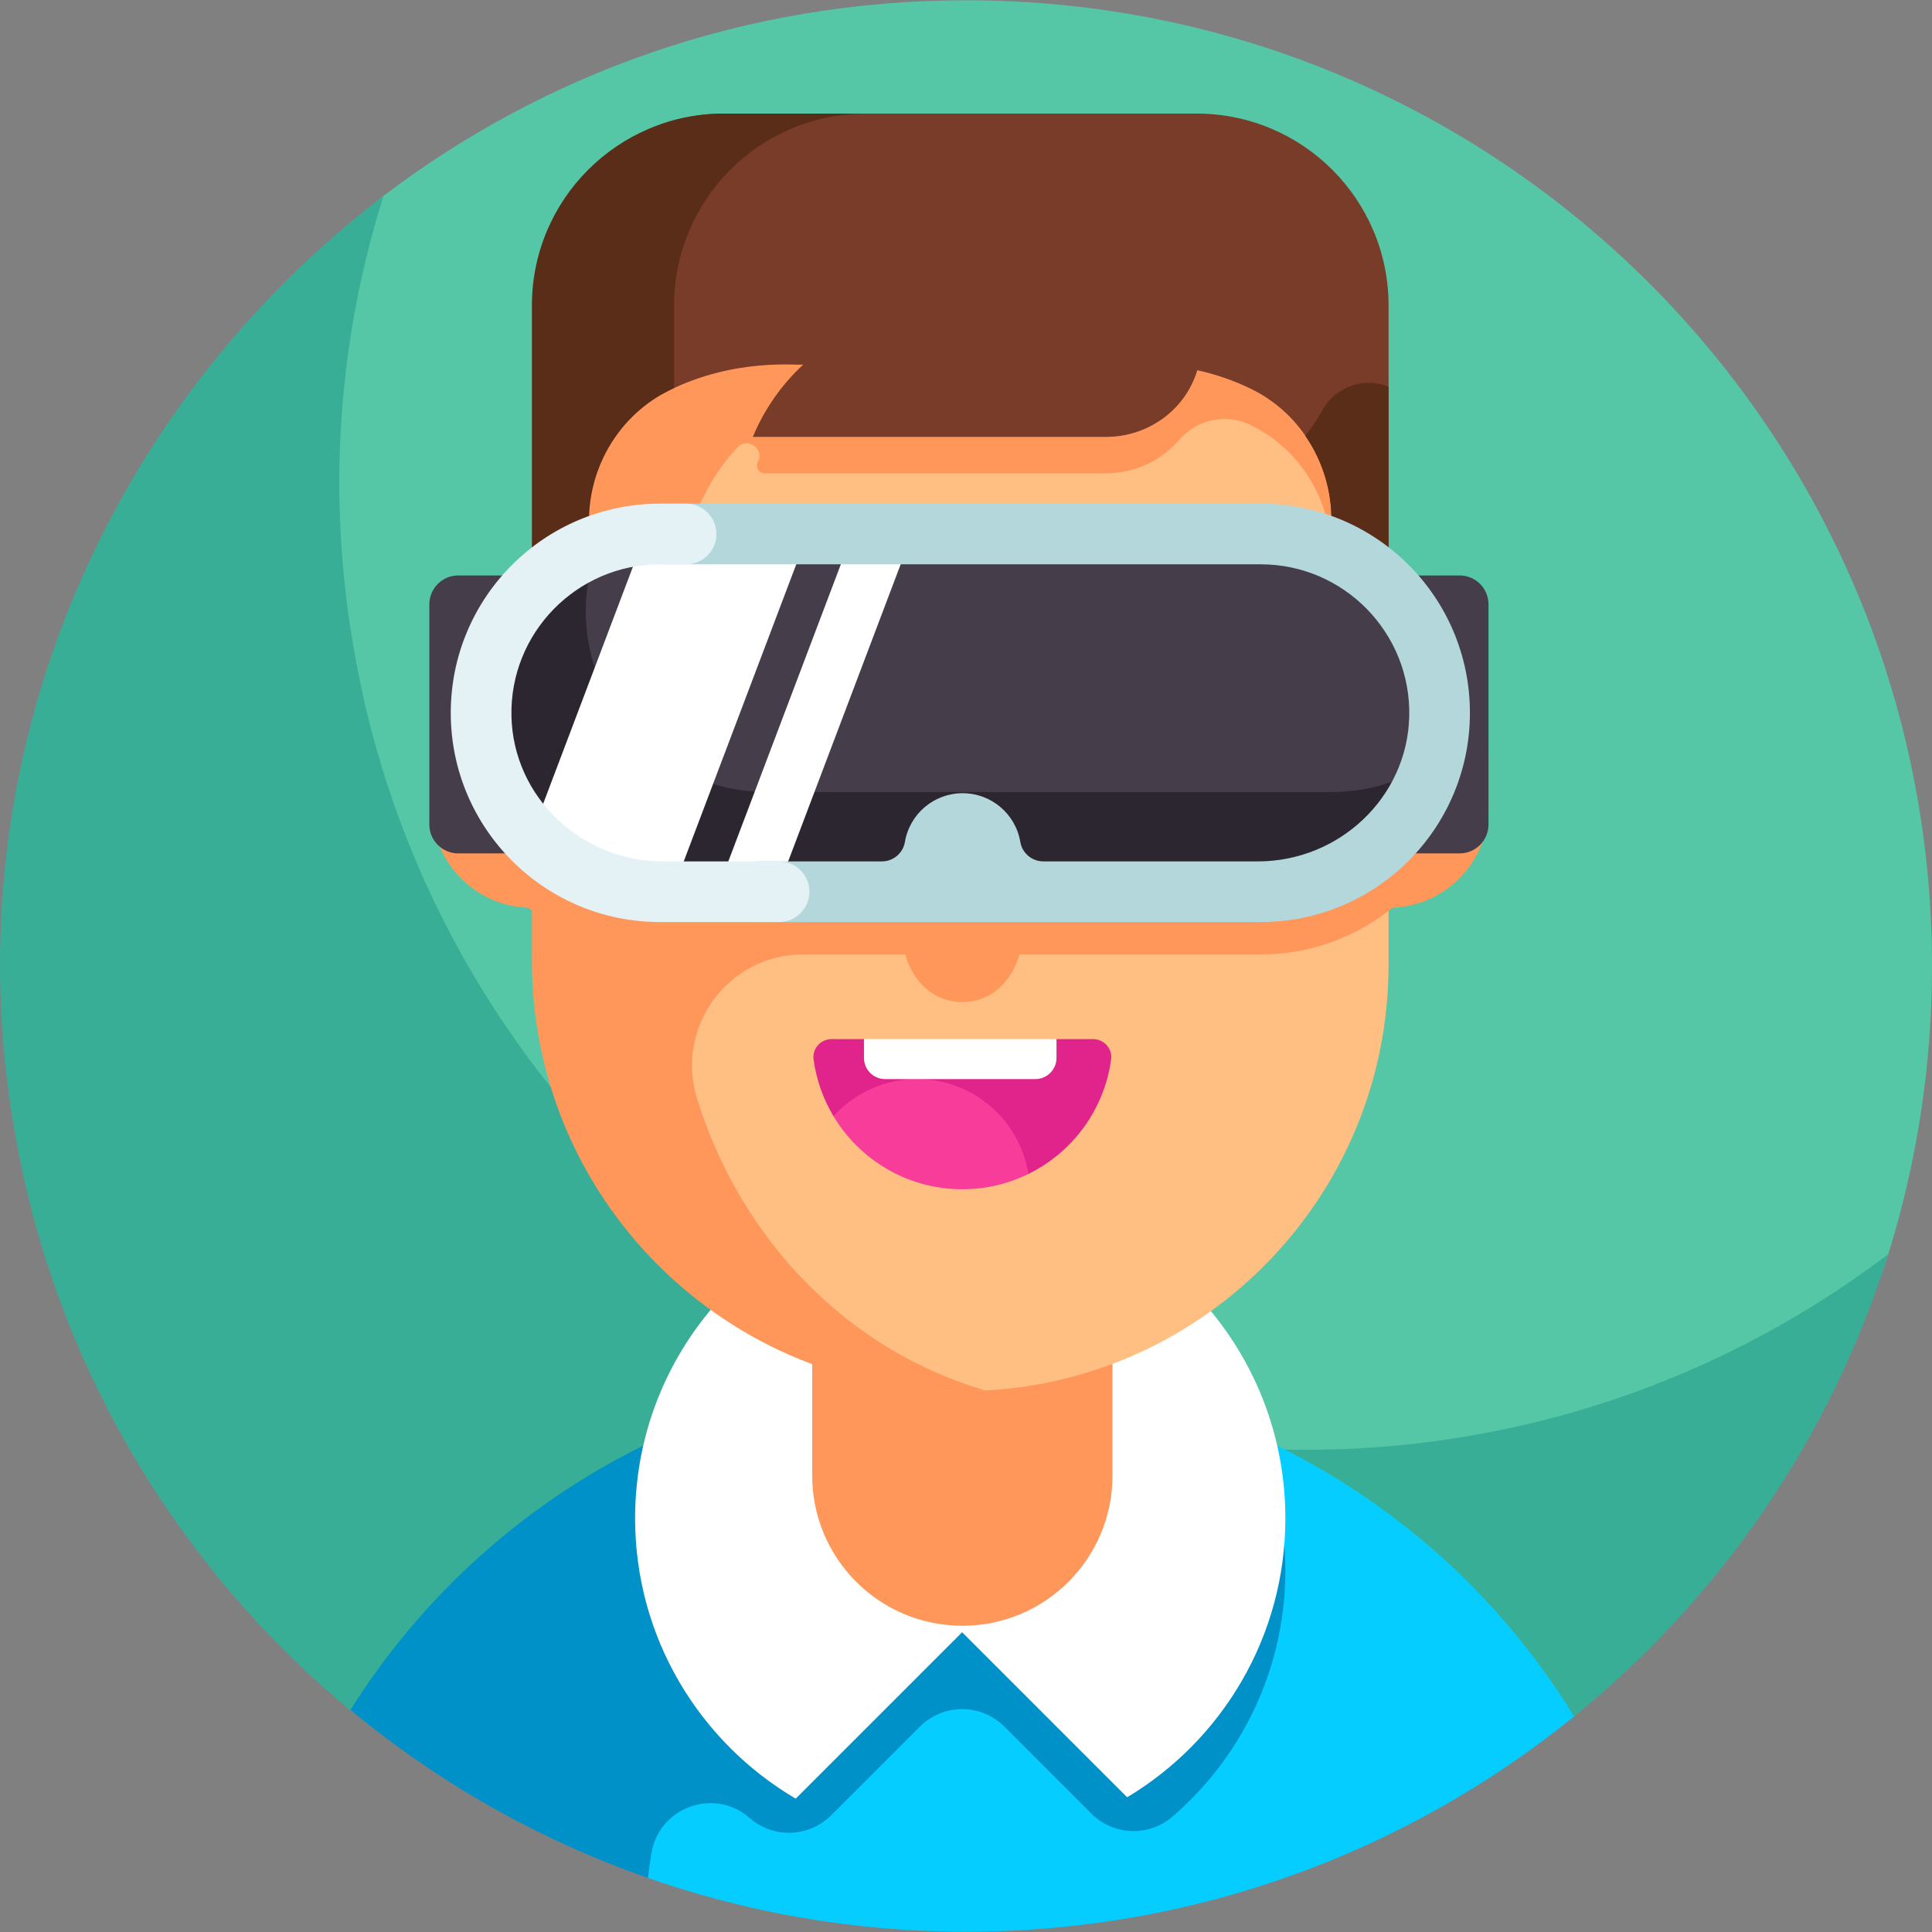 <svg id="Layer_1" enable-background="new 0 0 512.156 512.156" height="512" viewBox="0 0 512.156 512.156" width="512" xmlns="http://www.w3.org/2000/svg"><rect x="0" y="0" width="512.156" height="512.156" fill="#808080" stroke="none"/><g><path d="m419.347 392.187c36.958 0 69.89-23.794 81.005-59.041.067-.212.133-.424.2-.636 7.538-24.125 11.604-49.795 11.604-76.432 0-141.385-114.615-256-256-256-58.702 0-111.958 19.512-154.515 51.871-.056.042-.111.085-.167.127-10.025 7.636-15.802 19.604-15.802 32.206v307.905z" fill="#55c7a6"/><path d="m93.031 453.375c1.372 1.135 2.756 2.255 4.152 3.362.801-.094 1.608-.147 2.417-.147h315.687c.658-.523 1.318-1.042 1.973-1.573h.012c38.662-31.355 68.03-73.788 83.256-122.515-70.723 53.604-161.024 64.716-238.81 37.558 0 .004-.001.008-.002.011-.112-.039-1.865-.657-1.974-.696v-.018c-28.204-10.106-54.127-24.998-76.763-43.734l-.191-.001c-45.831-37.954-78.173-91.608-88.851-152.821-7.468-41.887-4.184-83.049 7.716-120.835-73.578 55.948-115.191 150.28-97.664 248.587 10.678 61.213 43.02 114.867 88.851 152.821z" fill="#39ae96"/><path d="m354.983 392.349c.001-.008 0-.017.001-.025-.551-.343-1.117-.663-1.672-1-.617-.375-1.225-.765-1.847-1.132v.029c-28.404-16.803-61.523-26.478-96.916-26.478-.305 0-.609.001-.913.002-46.439.218-83.842 38.235-83.842 84.675v48.708c26.982 9.67 56.053 14.95 86.361 14.95 61.059 0 117.114-21.389 161.112-57.066-15.579-25.432-36.952-46.931-62.284-62.663z" fill="#05cdff"/><path d="m258.3 330.184c-36.465-1.547-68.16 19.585-82.211 50.446-5.945 2.69-11.736 5.661-17.338 8.923v-.023c-.366.213-.721.44-1.085.656-.585.346-1.181.676-1.762 1.028v.036c-25.532 15.47-47.135 36.765-62.988 62.032 23.192 19.219 49.833 34.413 78.852 44.542.265-2.151.558-4.292.894-6.42 1.928-12.225 16.496-17.651 25.9-9.606.121.104.243.207.363.309 6.3 5.329 15.602 4.929 21.438-.906l23.48-23.48c2.973-2.973 7.006-4.644 11.211-4.644s8.236 1.672 11.209 4.646l23.035 23.035c5.879 5.879 15.271 6.21 21.564.775 19.531-16.87 31.41-42.355 29.717-70.555-2.629-43.792-38.447-78.934-82.279-80.794z" fill="#0091c8"/><path d="m254.549 316.286c-47.601 0-86.19 38.588-86.19 86.19 0 31.684 17.107 59.356 42.578 74.333l44.115-44.115 43.748 43.748c25.12-15.061 41.939-42.545 41.939-73.965 0-47.603-38.589-86.191-86.19-86.191z" fill="#fff"/><g><g><path d="m255.108 430.975c-21.98 0-39.798-17.818-39.798-39.798v-89.141h79.596v89.141c0 21.979-17.818 39.798-39.798 39.798z" fill="#ff965a"/></g></g><g><g><path d="m363.071 162.401c0-36.319-23.299-69.531-59.619-69.531h-96.689c-9.242 0-17.79 2.16-25.406 5.965v196.065c0 40.421 32.487 73.572 72.907 73.864.281.002.562.003.843.003 62.402 0 112.988-50.586 112.988-112.988v-35.67z" fill="#ffbe82"/></g></g><path d="m239.876 95.871c-1.913.166-3.805.416-5.669.768h5.89c-.077-.255-.152-.511-.221-.768z" fill="#ff965a"/><path d="m306.793 93.932h-100.35c-36.142 0-65.441 29.299-65.441 65.441v13.272.001 45.897h-17.385c3.712 9.065 9.758 16.923 17.385 22.841v13.278c0 65.214 54.641 117.416 120.23 113.942-36.078-10.478-64.784-39.614-76.466-77.409-5.862-18.965 8.304-38.192 28.154-38.192h121.289c23.194 0 43.052-14.245 51.329-34.458h-17.442v-63.308c0-33.859-27.446-61.305-61.303-61.305zm26.677 142.991h-56.898c-3.013 0-5.586-2.174-6.089-5.145-1.263-7.465-7.729-12.93-15.301-12.93s-14.038 5.464-15.301 12.93c-.503 2.971-3.076 5.145-6.089 5.145h-54.657c.002-22.078-.117-54.548-.13-70.167-.02-24.09 8.119-39.094 16.431-48.131 2.631-2.86 7.238.258 5.53 3.749-.036.074-.072.147-.108.221-.641 1.325.338 2.868 1.809 2.868h90.572c7.549 0 14.585-3.318 19.295-8.803 4.64-5.403 12.316-7.178 18.739-4.102.128.061.256.123.383.185 13.172 6.418 21.305 20.036 21.305 34.689v67.19c0 5.269 2.696 9.905 6.781 12.615-7.088 6.04-16.308 9.686-26.272 9.686z" fill="#ff965a"/><path d="m317.212 30.109h-125.325c-5.839 0-11.442.996-16.664 2.806v71.743c.723-.418 1.458-.82 2.214-1.192 17.615-8.676 33.957-6.504 35.516-6.827-5.749 5.304-10.337 11.839-13.38 19.177h93.669c10.965 0 20.849-7.001 24.094-17.475.02-.065.04-.13.06-.195 5.011 1.095 9.788 2.769 14.264 4.95 13.172 6.418 21.304 20.036 21.304 34.688v67.19c0 8.358 6.776 15.134 15.134 15.134v-139.114c-.002-28.103-22.783-50.885-50.886-50.885z" fill="#783c28"/><path d="m178.69 80.994c0-28.103 22.782-50.885 50.885-50.885h-37.688c-28.103 0-50.885 22.782-50.885 50.885v82.004.003 57.108c8.358 0 15.134-6.776 15.134-15.134v-66.825c0-14.76 8.306-28.365 21.58-34.821.325-.158.65-.313.975-.464v-21.871z" fill="#5a2d19"/><g><g><path d="m368.096 240.651v-67.159c14.631 0 26.492 11.861 26.492 26.492v14.176c0 14.63-11.861 26.491-26.492 26.491z" fill="#ff965a"/></g></g><g><g><path d="m114.51 214.159c0 14.631 11.861 26.492 26.492 26.492v-67.159c-14.631 0-26.492 11.861-26.492 26.492z" fill="#ff965a"/></g></g><g><g><path d="m215.7 230.936c-5.197 0-9.411-4.214-9.411-9.411v-25.737c0-5.197 4.214-9.411 9.411-9.411s9.411 4.214 9.411 9.411v25.737c0 5.197-4.214 9.411-9.411 9.411z" fill="#ff965a"/></g></g><g><g><path d="m292.553 230.936c-5.197 0-9.411-4.214-9.411-9.411v-25.737c0-5.197 4.214-9.411 9.411-9.411s9.411 4.214 9.411 9.411v25.737c0 5.197-4.214 9.411-9.411 9.411z" fill="#ff965a"/></g></g><g><g><path d="m215.7 223.398c-5.197 0-9.411-4.214-9.411-9.411v-25.737c0-5.197 4.214-9.411 9.411-9.411s9.411 4.214 9.411 9.411v25.737c0 5.197-4.214 9.411-9.411 9.411z" fill="#373c41"/></g></g><g><g><path d="m292.553 223.398c-5.197 0-9.411-4.214-9.411-9.411v-25.737c0-5.197 4.214-9.411 9.411-9.411s9.411 4.214 9.411 9.411v25.737c0 5.197-4.214 9.411-9.411 9.411z" fill="#373c41"/></g></g><g><g><g><path d="m228.098 174.134h-27.444c-5.197 0-9.411-4.213-9.411-9.411 0-5.197 4.213-9.411 9.411-9.411h27.444c5.197 0 9.411 4.213 9.411 9.411 0 5.198-4.213 9.411-9.411 9.411z" fill="#783c28"/></g></g></g><g><g><g><path d="m306.52 174.134h-27.444c-5.197 0-9.411-4.213-9.411-9.411 0-5.197 4.213-9.411 9.411-9.411h27.444c5.197 0 9.411 4.213 9.411 9.411-.001 5.198-4.214 9.411-9.411 9.411z" fill="#783c28"/></g></g></g><path d="m289.759 275.459h-9.69l-25.52 5.298-25.52-5.298h-8.572c-2.876 0-5.173 2.51-4.79 5.36.734 5.452 2.572 10.554 5.281 15.074l51.673 15.313c11.67-5.728 20.124-17.003 21.926-30.387.385-2.85-1.913-5.36-4.788-5.36z" fill="#e0248b"/><g><g><path d="m239.86 242.116c-2.339 9.342 1.912 19.518 10.043 22.585 1.636.617 3.386.951 5.205.951s3.569-.334 5.205-.951c8.13-3.067 12.382-13.243 10.043-22.585l-7.755-30.969c-1.952-7.797-13.033-7.797-14.985 0z" fill="#ff965a"/></g></g><g><path d="m350.598 108.673c-1.345 2.412-2.888 4.696-4.572 6.864 4.436 6.413 6.936 14.159 6.936 22.248v67.19c0 8.358 6.776 15.134 15.134 15.134v-57.708-59.867c-6.47-2.714-14.05-.045-17.498 6.139z" fill="#5a2d19"/></g><path d="m209.759 205.351c-1.916 0-3.469-1.553-3.469-3.469v-10.506c0-1.916 1.553-3.469 3.469-3.469 1.916 0 3.469 1.553 3.469 3.469v10.506c0 1.916-1.553 3.469-3.469 3.469z" fill="#fff"/><path d="m286.436 205.351c-1.916 0-3.469-1.553-3.469-3.469v-10.506c0-1.916 1.553-3.469 3.469-3.469 1.916 0 3.469 1.553 3.469 3.469v10.506c0 1.916-1.553 3.469-3.469 3.469z" fill="#fff"/><path d="m220.954 295.891c6.954 11.6 19.646 19.367 34.154 19.367 6.285 0 12.227-1.462 17.512-4.056-2.272-14.252-14.615-25.145-29.507-25.145-8.789-.001-16.691 3.794-22.159 9.834z" fill="#f73c9a"/><path d="m274.455 286.056h-39.812c-3.101 0-5.614-2.513-5.614-5.614v-4.982h51.04v4.982c0 3.1-2.514 5.614-5.614 5.614z" fill="#fff"/><path d="m394.588 218.568c0 4.229-3.429 7.658-7.658 7.658h-265.458c-4.229 0-7.658-3.429-7.658-7.658v-58.362c0-4.229 3.429-7.658 7.658-7.658h265.458c4.229 0 7.658 3.429 7.658 7.658z" fill="#453d49"/><path d="m329.468 234.383h-149.78c-26.501 0-47.984-21.483-47.984-47.984 0-26.501 21.483-47.984 47.984-47.984h149.78c26.501 0 47.984 21.483 47.984 47.984 0 26.5-21.483 47.984-47.984 47.984z" fill="#453d49"/><path d="m353.038 209.956h-149.78c-26.501 0-47.984-21.483-47.984-47.984 0-6.733 1.393-13.139 3.896-18.955-16.235 7.692-27.466 24.223-27.466 43.381 0 26.501 21.483 47.984 47.984 47.984h149.78c19.768 0 36.738-11.957 44.088-29.03-6.222 2.949-13.176 4.604-20.518 4.604z" fill="#2c2630"/><path d="m212.255 146.496h-43.052l-25.613 67.628c-3.389 8.947 3.222 18.519 12.789 18.519h23.249z" fill="#fff"/><path d="m240.162 145.897h-15.862l-32.628 86.148h15.863z" fill="#fff"/><path d="m334.209 133.516h-159.262c-.066 0-.131.005-.196.005v16.078c.066 0 .131-.005.196-.005h159.262c22.028 0 39.89 18.182 39.366 40.326-.508 21.497-18.602 38.428-40.105 38.428h-56.898c-3.013 0-5.586-2.174-6.089-5.145-1.263-7.465-7.729-12.93-15.301-12.93s-14.038 5.464-15.301 12.93c-.503 2.971-3.076 5.145-6.089 5.145h-33.555v16.078h133.97c30.627 0 55.455-24.828 55.455-55.455.002-30.627-24.826-55.455-55.453-55.455z" fill="#b4d7dc"/><g><path d="m206.53 228.348h-30.844c-21.503 0-39.597-16.931-40.105-38.429-.524-22.145 17.338-40.326 39.366-40.326h6.93c4.44 0 8.039-3.599 8.039-8.039 0-4.44-3.599-8.039-8.039-8.039h-6.93c-30.627 0-55.455 24.828-55.455 55.455 0 30.627 24.828 55.455 55.455 55.455h31.583c4.44 0 8.039-3.599 8.039-8.039 0-4.438-3.599-8.038-8.039-8.038z" fill="#e4f2f6"/></g></g></svg>